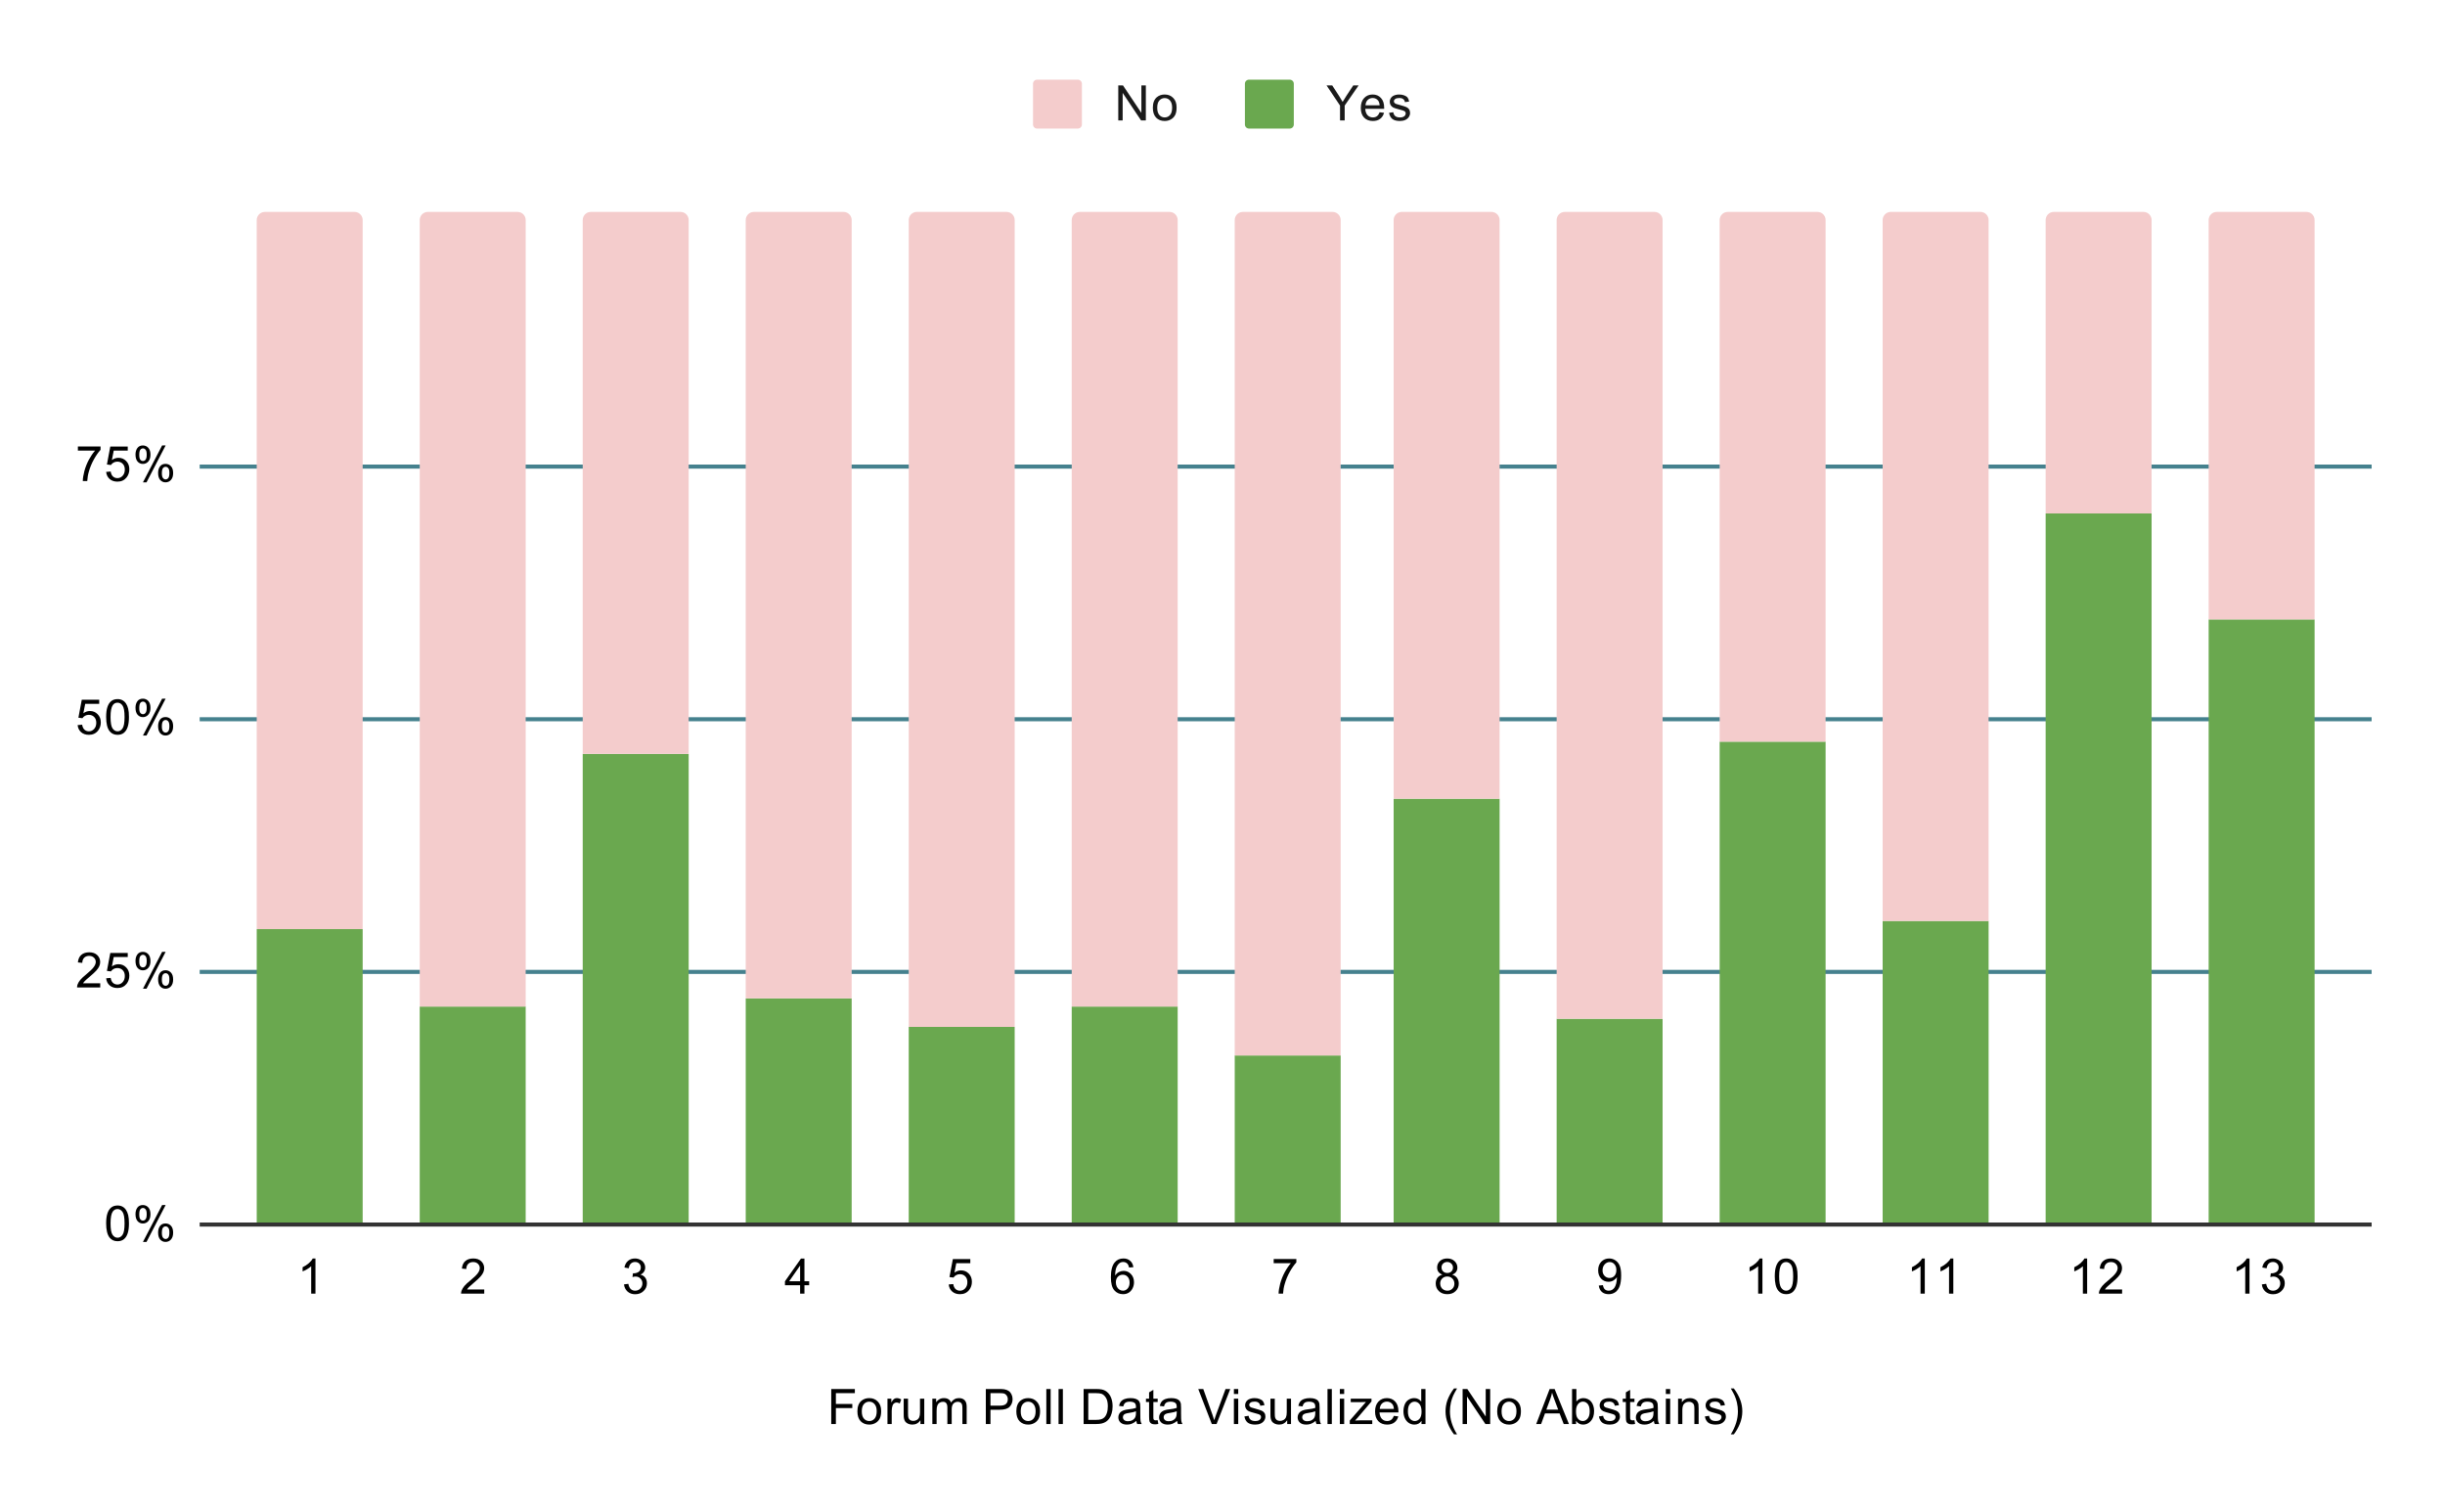 <svg version="1.1" viewBox="0.0 0.0 600.0 371.0" fill="none" stroke="none" stroke-linecap="square" stroke-miterlimit="10" width="600" height="371" xmlns:xlink="http://www.w3.org/1999/xlink" xmlns="http://www.w3.org/2000/svg"><path fill="#ffffff" d="M0 0L600.0 0L600.0 371.0L0 371.0L0 0Z" fill-rule="nonzero"/><path stroke="#333333" stroke-width="1.0" stroke-linecap="butt" d="M49.5 300.5L581.5 300.5" fill-rule="nonzero"/><path stroke="#45818e" stroke-width="1.0" stroke-linecap="butt" d="M49.5 238.5L581.5 238.5" fill-rule="nonzero"/><path stroke="#45818e" stroke-width="1.0" stroke-linecap="butt" d="M49.5 176.5L581.5 176.5" fill-rule="nonzero"/><path stroke="#45818e" stroke-width="1.0" stroke-linecap="butt" d="M49.5 114.5L581.5 114.5" fill-rule="nonzero"/><clipPath id="id_0"><path d="M49.55 51.917L581.45 51.917L581.45 300.45L49.55 300.45L49.55 51.917Z" clip-rule="nonzero"/></clipPath><path stroke="#000000" stroke-width="0.0" stroke-linecap="butt" stroke-opacity="0.0" clip-path="url(#id_0)" d="M89.0 300.0L63.0 300.0L63.0 228.0L89.0 228.0Z" fill-rule="nonzero"/><path fill="#6aa84f" clip-path="url(#id_0)" d="M89.0 300.0L63.0 300.0L63.0 228.0L89.0 228.0Z" fill-rule="nonzero"/><path stroke="#000000" stroke-width="0.0" stroke-linecap="butt" stroke-opacity="0.0" clip-path="url(#id_0)" d="M129.0 300.0L103.0 300.0L103.0 247.0L129.0 247.0Z" fill-rule="nonzero"/><path fill="#6aa84f" clip-path="url(#id_0)" d="M129.0 300.0L103.0 300.0L103.0 247.0L129.0 247.0Z" fill-rule="nonzero"/><path stroke="#000000" stroke-width="0.0" stroke-linecap="butt" stroke-opacity="0.0" clip-path="url(#id_0)" d="M169.0 300.0L143.0 300.0L143.0 185.0L169.0 185.0Z" fill-rule="nonzero"/><path fill="#6aa84f" clip-path="url(#id_0)" d="M169.0 300.0L143.0 300.0L143.0 185.0L169.0 185.0Z" fill-rule="nonzero"/><path stroke="#000000" stroke-width="0.0" stroke-linecap="butt" stroke-opacity="0.0" clip-path="url(#id_0)" d="M209.0 300.0L183.0 300.0L183.0 245.0L209.0 245.0Z" fill-rule="nonzero"/><path fill="#6aa84f" clip-path="url(#id_0)" d="M209.0 300.0L183.0 300.0L183.0 245.0L209.0 245.0Z" fill-rule="nonzero"/><path stroke="#000000" stroke-width="0.0" stroke-linecap="butt" stroke-opacity="0.0" clip-path="url(#id_0)" d="M249.0 300.0L223.0 300.0L223.0 252.0L249.0 252.0Z" fill-rule="nonzero"/><path fill="#6aa84f" clip-path="url(#id_0)" d="M249.0 300.0L223.0 300.0L223.0 252.0L249.0 252.0Z" fill-rule="nonzero"/><path stroke="#000000" stroke-width="0.0" stroke-linecap="butt" stroke-opacity="0.0" clip-path="url(#id_0)" d="M289.0 300.0L263.0 300.0L263.0 247.0L289.0 247.0Z" fill-rule="nonzero"/><path fill="#6aa84f" clip-path="url(#id_0)" d="M289.0 300.0L263.0 300.0L263.0 247.0L289.0 247.0Z" fill-rule="nonzero"/><path stroke="#000000" stroke-width="0.0" stroke-linecap="butt" stroke-opacity="0.0" clip-path="url(#id_0)" d="M329.0 300.0L303.0 300.0L303.0 259.0L329.0 259.0Z" fill-rule="nonzero"/><path fill="#6aa84f" clip-path="url(#id_0)" d="M329.0 300.0L303.0 300.0L303.0 259.0L329.0 259.0Z" fill-rule="nonzero"/><path stroke="#000000" stroke-width="0.0" stroke-linecap="butt" stroke-opacity="0.0" clip-path="url(#id_0)" d="M368.0 300.0L342.0 300.0L342.0 196.0L368.0 196.0Z" fill-rule="nonzero"/><path fill="#6aa84f" clip-path="url(#id_0)" d="M368.0 300.0L342.0 300.0L342.0 196.0L368.0 196.0Z" fill-rule="nonzero"/><path stroke="#000000" stroke-width="0.0" stroke-linecap="butt" stroke-opacity="0.0" clip-path="url(#id_0)" d="M408.0 300.0L382.0 300.0L382.0 250.0L408.0 250.0Z" fill-rule="nonzero"/><path fill="#6aa84f" clip-path="url(#id_0)" d="M408.0 300.0L382.0 300.0L382.0 250.0L408.0 250.0Z" fill-rule="nonzero"/><path stroke="#000000" stroke-width="0.0" stroke-linecap="butt" stroke-opacity="0.0" clip-path="url(#id_0)" d="M448.0 300.0L422.0 300.0L422.0 182.0L448.0 182.0Z" fill-rule="nonzero"/><path fill="#6aa84f" clip-path="url(#id_0)" d="M448.0 300.0L422.0 300.0L422.0 182.0L448.0 182.0Z" fill-rule="nonzero"/><path stroke="#000000" stroke-width="0.0" stroke-linecap="butt" stroke-opacity="0.0" clip-path="url(#id_0)" d="M488.0 300.0L462.0 300.0L462.0 226.0L488.0 226.0Z" fill-rule="nonzero"/><path fill="#6aa84f" clip-path="url(#id_0)" d="M488.0 300.0L462.0 300.0L462.0 226.0L488.0 226.0Z" fill-rule="nonzero"/><path stroke="#000000" stroke-width="0.0" stroke-linecap="butt" stroke-opacity="0.0" clip-path="url(#id_0)" d="M528.0 300.0L502.0 300.0L502.0 126.0L528.0 126.0Z" fill-rule="nonzero"/><path fill="#6aa84f" clip-path="url(#id_0)" d="M528.0 300.0L502.0 300.0L502.0 126.0L528.0 126.0Z" fill-rule="nonzero"/><path stroke="#000000" stroke-width="0.0" stroke-linecap="butt" stroke-opacity="0.0" clip-path="url(#id_0)" d="M568.0 300.0L542.0 300.0L542.0 152.0L568.0 152.0Z" fill-rule="nonzero"/><path fill="#6aa84f" clip-path="url(#id_0)" d="M568.0 300.0L542.0 300.0L542.0 152.0L568.0 152.0Z" fill-rule="nonzero"/><path stroke="#000000" stroke-width="0.0" stroke-linecap="butt" stroke-opacity="0.0" clip-path="url(#id_0)" d="M89.0 228.0L63.0 228.0L63.0 54.0C63.0 52.895 63.895 52.0 65.0 52.0L87.0 52.0C88.105 52.0 89.0 52.895 89.0 54.0Z" fill-rule="nonzero"/><path fill="#f4cccc" clip-path="url(#id_0)" d="M89.0 228.0L63.0 228.0L63.0 54.0C63.0 52.895 63.895 52.0 65.0 52.0L87.0 52.0C88.105 52.0 89.0 52.895 89.0 54.0Z" fill-rule="nonzero"/><path stroke="#000000" stroke-width="0.0" stroke-linecap="butt" stroke-opacity="0.0" clip-path="url(#id_0)" d="M129.0 247.0L103.0 247.0L103.0 54.0C103.0 52.895 103.895 52.0 105.0 52.0L127.0 52.0C128.105 52.0 129.0 52.895 129.0 54.0Z" fill-rule="nonzero"/><path fill="#f4cccc" clip-path="url(#id_0)" d="M129.0 247.0L103.0 247.0L103.0 54.0C103.0 52.895 103.895 52.0 105.0 52.0L127.0 52.0C128.105 52.0 129.0 52.895 129.0 54.0Z" fill-rule="nonzero"/><path stroke="#000000" stroke-width="0.0" stroke-linecap="butt" stroke-opacity="0.0" clip-path="url(#id_0)" d="M169.0 185.0L143.0 185.0L143.0 54.0C143.0 52.895 143.895 52.0 145.0 52.0L167.0 52.0C168.105 52.0 169.0 52.895 169.0 54.0Z" fill-rule="nonzero"/><path fill="#f4cccc" clip-path="url(#id_0)" d="M169.0 185.0L143.0 185.0L143.0 54.0C143.0 52.895 143.895 52.0 145.0 52.0L167.0 52.0C168.105 52.0 169.0 52.895 169.0 54.0Z" fill-rule="nonzero"/><path stroke="#000000" stroke-width="0.0" stroke-linecap="butt" stroke-opacity="0.0" clip-path="url(#id_0)" d="M209.0 245.0L183.0 245.0L183.0 54.0C183.0 52.895 183.895 52.0 185.0 52.0L207.0 52.0C208.105 52.0 209.0 52.895 209.0 54.0Z" fill-rule="nonzero"/><path fill="#f4cccc" clip-path="url(#id_0)" d="M209.0 245.0L183.0 245.0L183.0 54.0C183.0 52.895 183.895 52.0 185.0 52.0L207.0 52.0C208.105 52.0 209.0 52.895 209.0 54.0Z" fill-rule="nonzero"/><path stroke="#000000" stroke-width="0.0" stroke-linecap="butt" stroke-opacity="0.0" clip-path="url(#id_0)" d="M249.0 252.0L223.0 252.0L223.0 54.0C223.0 52.895 223.895 52.0 225.0 52.0L247.0 52.0C248.105 52.0 249.0 52.895 249.0 54.0Z" fill-rule="nonzero"/><path fill="#f4cccc" clip-path="url(#id_0)" d="M249.0 252.0L223.0 252.0L223.0 54.0C223.0 52.895 223.895 52.0 225.0 52.0L247.0 52.0C248.105 52.0 249.0 52.895 249.0 54.0Z" fill-rule="nonzero"/><path stroke="#000000" stroke-width="0.0" stroke-linecap="butt" stroke-opacity="0.0" clip-path="url(#id_0)" d="M289.0 247.0L263.0 247.0L263.0 54.0C263.0 52.895 263.895 52.0 265.0 52.0L287.0 52.0C288.105 52.0 289.0 52.895 289.0 54.0Z" fill-rule="nonzero"/><path fill="#f4cccc" clip-path="url(#id_0)" d="M289.0 247.0L263.0 247.0L263.0 54.0C263.0 52.895 263.895 52.0 265.0 52.0L287.0 52.0C288.105 52.0 289.0 52.895 289.0 54.0Z" fill-rule="nonzero"/><path stroke="#000000" stroke-width="0.0" stroke-linecap="butt" stroke-opacity="0.0" clip-path="url(#id_0)" d="M329.0 259.0L303.0 259.0L303.0 54.0C303.0 52.895 303.895 52.0 305.0 52.0L327.0 52.0C328.105 52.0 329.0 52.895 329.0 54.0Z" fill-rule="nonzero"/><path fill="#f4cccc" clip-path="url(#id_0)" d="M329.0 259.0L303.0 259.0L303.0 54.0C303.0 52.895 303.895 52.0 305.0 52.0L327.0 52.0C328.105 52.0 329.0 52.895 329.0 54.0Z" fill-rule="nonzero"/><path stroke="#000000" stroke-width="0.0" stroke-linecap="butt" stroke-opacity="0.0" clip-path="url(#id_0)" d="M368.0 196.0L342.0 196.0L342.0 54.0C342.0 52.895 342.895 52.0 344.0 52.0L366.0 52.0C367.105 52.0 368.0 52.895 368.0 54.0Z" fill-rule="nonzero"/><path fill="#f4cccc" clip-path="url(#id_0)" d="M368.0 196.0L342.0 196.0L342.0 54.0C342.0 52.895 342.895 52.0 344.0 52.0L366.0 52.0C367.105 52.0 368.0 52.895 368.0 54.0Z" fill-rule="nonzero"/><path stroke="#000000" stroke-width="0.0" stroke-linecap="butt" stroke-opacity="0.0" clip-path="url(#id_0)" d="M408.0 250.0L382.0 250.0L382.0 54.0C382.0 52.895 382.895 52.0 384.0 52.0L406.0 52.0C407.105 52.0 408.0 52.895 408.0 54.0Z" fill-rule="nonzero"/><path fill="#f4cccc" clip-path="url(#id_0)" d="M408.0 250.0L382.0 250.0L382.0 54.0C382.0 52.895 382.895 52.0 384.0 52.0L406.0 52.0C407.105 52.0 408.0 52.895 408.0 54.0Z" fill-rule="nonzero"/><path stroke="#000000" stroke-width="0.0" stroke-linecap="butt" stroke-opacity="0.0" clip-path="url(#id_0)" d="M448.0 182.0L422.0 182.0L422.0 54.0C422.0 52.895 422.895 52.0 424.0 52.0L446.0 52.0C447.105 52.0 448.0 52.895 448.0 54.0Z" fill-rule="nonzero"/><path fill="#f4cccc" clip-path="url(#id_0)" d="M448.0 182.0L422.0 182.0L422.0 54.0C422.0 52.895 422.895 52.0 424.0 52.0L446.0 52.0C447.105 52.0 448.0 52.895 448.0 54.0Z" fill-rule="nonzero"/><path stroke="#000000" stroke-width="0.0" stroke-linecap="butt" stroke-opacity="0.0" clip-path="url(#id_0)" d="M488.0 226.0L462.0 226.0L462.0 54.0C462.0 52.895 462.895 52.0 464.0 52.0L486.0 52.0C487.105 52.0 488.0 52.895 488.0 54.0Z" fill-rule="nonzero"/><path fill="#f4cccc" clip-path="url(#id_0)" d="M488.0 226.0L462.0 226.0L462.0 54.0C462.0 52.895 462.895 52.0 464.0 52.0L486.0 52.0C487.105 52.0 488.0 52.895 488.0 54.0Z" fill-rule="nonzero"/><path stroke="#000000" stroke-width="0.0" stroke-linecap="butt" stroke-opacity="0.0" clip-path="url(#id_0)" d="M528.0 126.0L502.0 126.0L502.0 54.0C502.0 52.895 502.895 52.0 504.0 52.0L526.0 52.0C527.105 52.0 528.0 52.895 528.0 54.0Z" fill-rule="nonzero"/><path fill="#f4cccc" clip-path="url(#id_0)" d="M528.0 126.0L502.0 126.0L502.0 54.0C502.0 52.895 502.895 52.0 504.0 52.0L526.0 52.0C527.105 52.0 528.0 52.895 528.0 54.0Z" fill-rule="nonzero"/><path stroke="#000000" stroke-width="0.0" stroke-linecap="butt" stroke-opacity="0.0" clip-path="url(#id_0)" d="M568.0 152.0L542.0 152.0L542.0 54.0C542.0 52.895 542.895 52.0 544.0 52.0L566.0 52.0C567.105 52.0 568.0 52.895 568.0 54.0Z" fill-rule="nonzero"/><path fill="#f4cccc" clip-path="url(#id_0)" d="M568.0 152.0L542.0 152.0L542.0 54.0C542.0 52.895 542.895 52.0 544.0 52.0L566.0 52.0C567.105 52.0 568.0 52.895 568.0 54.0Z" fill-rule="nonzero"/><path fill="#000000" d="M203.984 349.45L203.984 340.856L209.781 340.856L209.781 341.872L205.125 341.872L205.125 344.528L209.156 344.528L209.156 345.544L205.125 345.544L205.125 349.45L203.984 349.45ZM210.406 346.341Q210.406 344.606 211.359 343.778Q212.156 343.091 213.312 343.091Q214.594 343.091 215.406 343.934Q216.234 344.762 216.234 346.247Q216.234 347.45 215.875 348.137Q215.516 348.825 214.812 349.216Q214.125 349.591 213.312 349.591Q212.016 349.591 211.203 348.762Q210.406 347.919 210.406 346.341ZM211.484 346.341Q211.484 347.528 212.0 348.122Q212.531 348.716 213.312 348.716Q214.109 348.716 214.625 348.122Q215.141 347.528 215.141 346.309Q215.141 345.153 214.609 344.559Q214.094 343.966 213.312 343.966Q212.531 343.966 212.0 344.559Q211.484 345.137 211.484 346.341ZM217.781 349.45L217.781 343.231L218.734 343.231L218.734 344.169Q219.094 343.512 219.391 343.309Q219.703 343.091 220.078 343.091Q220.609 343.091 221.156 343.419L220.797 344.403Q220.406 344.169 220.031 344.169Q219.672 344.169 219.391 344.387Q219.125 344.591 219.016 344.966Q218.828 345.528 218.828 346.184L218.828 349.45L217.781 349.45ZM225.875 349.45L225.875 348.528Q225.141 349.591 223.891 349.591Q223.344 349.591 222.859 349.387Q222.391 349.169 222.156 348.856Q221.922 348.528 221.828 348.059Q221.766 347.762 221.766 347.075L221.766 343.231L222.828 343.231L222.828 346.684Q222.828 347.497 222.891 347.794Q222.984 348.2 223.297 348.45Q223.625 348.684 224.109 348.684Q224.578 348.684 224.984 348.45Q225.406 348.2 225.578 347.778Q225.766 347.356 225.766 346.559L225.766 343.231L226.812 343.231L226.812 349.45L225.875 349.45ZM228.797 349.45L228.797 343.231L229.734 343.231L229.734 344.106Q230.031 343.637 230.516 343.372Q231.0 343.091 231.625 343.091Q232.312 343.091 232.75 343.372Q233.203 343.653 233.375 344.169Q234.125 343.091 235.297 343.091Q236.234 343.091 236.719 343.606Q237.219 344.106 237.219 345.184L237.219 349.45L236.172 349.45L236.172 345.528Q236.172 344.903 236.062 344.622Q235.969 344.341 235.703 344.169Q235.438 343.997 235.062 343.997Q234.406 343.997 233.969 344.434Q233.547 344.872 233.547 345.841L233.547 349.45L232.484 349.45L232.484 345.403Q232.484 344.7 232.219 344.356Q231.969 343.997 231.391 343.997Q230.938 343.997 230.562 344.231Q230.188 344.466 230.016 344.919Q229.844 345.372 229.844 346.216L229.844 349.45L228.797 349.45ZM241.922 349.45L241.922 340.856L245.172 340.856Q246.016 340.856 246.469 340.934Q247.109 341.044 247.531 341.341Q247.969 341.637 248.219 342.169Q248.484 342.7 248.484 343.341Q248.484 344.434 247.781 345.2Q247.094 345.95 245.266 345.95L243.062 345.95L243.062 349.45L241.922 349.45ZM243.062 344.95L245.281 344.95Q246.391 344.95 246.844 344.544Q247.312 344.122 247.312 343.372Q247.312 342.841 247.031 342.466Q246.766 342.075 246.328 341.95Q246.031 341.872 245.266 341.872L243.062 341.872L243.062 344.95ZM249.406 346.341Q249.406 344.606 250.359 343.778Q251.156 343.091 252.312 343.091Q253.594 343.091 254.406 343.934Q255.234 344.762 255.234 346.247Q255.234 347.45 254.875 348.137Q254.516 348.825 253.812 349.216Q253.125 349.591 252.312 349.591Q251.016 349.591 250.203 348.762Q249.406 347.919 249.406 346.341ZM250.484 346.341Q250.484 347.528 251.0 348.122Q251.531 348.716 252.312 348.716Q253.109 348.716 253.625 348.122Q254.141 347.528 254.141 346.309Q254.141 345.153 253.609 344.559Q253.094 343.966 252.312 343.966Q251.531 343.966 251.0 344.559Q250.484 345.137 250.484 346.341ZM256.766 349.45L256.766 340.856L257.828 340.856L257.828 349.45L256.766 349.45ZM259.766 349.45L259.766 340.856L260.828 340.856L260.828 349.45L259.766 349.45ZM265.922 349.45L265.922 340.856L268.891 340.856Q269.891 340.856 270.422 340.981Q271.156 341.153 271.672 341.591Q272.359 342.169 272.688 343.075Q273.031 343.966 273.031 345.106Q273.031 346.091 272.797 346.841Q272.578 347.591 272.219 348.091Q271.859 348.591 271.422 348.872Q271.0 349.153 270.406 349.309Q269.812 349.45 269.031 349.45L265.922 349.45ZM267.062 348.434L268.891 348.434Q269.75 348.434 270.234 348.278Q270.719 348.122 271.0 347.825Q271.406 347.434 271.625 346.747Q271.859 346.059 271.859 345.091Q271.859 343.747 271.406 343.028Q270.969 342.294 270.344 342.044Q269.875 341.872 268.875 341.872L267.062 341.872L267.062 348.434ZM278.859 348.684Q278.266 349.184 277.719 349.387Q277.188 349.591 276.562 349.591Q275.531 349.591 274.984 349.091Q274.438 348.591 274.438 347.809Q274.438 347.356 274.641 346.981Q274.844 346.591 275.188 346.372Q275.531 346.137 275.953 346.028Q276.25 345.934 276.891 345.856Q278.156 345.716 278.766 345.497Q278.766 345.278 278.766 345.231Q278.766 344.575 278.469 344.309Q278.062 343.966 277.266 343.966Q276.531 343.966 276.172 344.231Q275.812 344.481 275.641 345.137L274.609 344.997Q274.75 344.341 275.078 343.934Q275.406 343.528 276.016 343.309Q276.625 343.091 277.422 343.091Q278.219 343.091 278.719 343.278Q279.219 343.466 279.453 343.747Q279.688 344.028 279.781 344.466Q279.828 344.731 279.828 345.434L279.828 346.841Q279.828 348.309 279.891 348.7Q279.969 349.091 280.172 349.45L279.062 349.45Q278.906 349.122 278.859 348.684ZM278.766 346.325Q278.188 346.559 277.047 346.731Q276.391 346.825 276.125 346.95Q275.859 347.059 275.703 347.278Q275.562 347.497 275.562 347.778Q275.562 348.2 275.875 348.481Q276.203 348.762 276.812 348.762Q277.422 348.762 277.891 348.497Q278.375 348.231 278.594 347.762Q278.766 347.403 278.766 346.716L278.766 346.325ZM284.094 348.512L284.25 349.434Q283.797 349.528 283.453 349.528Q282.875 349.528 282.562 349.356Q282.25 349.169 282.109 348.872Q281.984 348.575 281.984 347.622L281.984 344.044L281.219 344.044L281.219 343.231L281.984 343.231L281.984 341.684L283.031 341.059L283.031 343.231L284.094 343.231L284.094 344.044L283.031 344.044L283.031 347.684Q283.031 348.137 283.078 348.262Q283.141 348.387 283.266 348.466Q283.391 348.544 283.625 348.544Q283.812 348.544 284.094 348.512ZM288.859 348.684Q288.266 349.184 287.719 349.387Q287.188 349.591 286.562 349.591Q285.531 349.591 284.984 349.091Q284.438 348.591 284.438 347.809Q284.438 347.356 284.641 346.981Q284.844 346.591 285.188 346.372Q285.531 346.137 285.953 346.028Q286.25 345.934 286.891 345.856Q288.156 345.716 288.766 345.497Q288.766 345.278 288.766 345.231Q288.766 344.575 288.469 344.309Q288.062 343.966 287.266 343.966Q286.531 343.966 286.172 344.231Q285.812 344.481 285.641 345.137L284.609 344.997Q284.75 344.341 285.078 343.934Q285.406 343.528 286.016 343.309Q286.625 343.091 287.422 343.091Q288.219 343.091 288.719 343.278Q289.219 343.466 289.453 343.747Q289.688 344.028 289.781 344.466Q289.828 344.731 289.828 345.434L289.828 346.841Q289.828 348.309 289.891 348.7Q289.969 349.091 290.172 349.45L289.062 349.45Q288.906 349.122 288.859 348.684ZM288.766 346.325Q288.188 346.559 287.047 346.731Q286.391 346.825 286.125 346.95Q285.859 347.059 285.703 347.278Q285.562 347.497 285.562 347.778Q285.562 348.2 285.875 348.481Q286.203 348.762 286.812 348.762Q287.422 348.762 287.891 348.497Q288.375 348.231 288.594 347.762Q288.766 347.403 288.766 346.716L288.766 346.325ZM297.375 349.45L294.047 340.856L295.281 340.856L297.516 347.106Q297.781 347.856 297.969 348.512Q298.172 347.809 298.438 347.106L300.75 340.856L301.906 340.856L298.547 349.45L297.375 349.45ZM302.797 342.075L302.797 340.856L303.859 340.856L303.859 342.075L302.797 342.075ZM302.797 349.45L302.797 343.231L303.859 343.231L303.859 349.45L302.797 349.45ZM305.375 347.591L306.406 347.434Q306.5 348.059 306.891 348.387Q307.297 348.716 308.031 348.716Q308.75 348.716 309.094 348.434Q309.453 348.137 309.453 347.731Q309.453 347.372 309.141 347.169Q308.922 347.028 308.062 346.809Q306.906 346.512 306.453 346.309Q306.016 346.091 305.781 345.716Q305.547 345.341 305.547 344.872Q305.547 344.466 305.734 344.106Q305.922 343.747 306.25 343.512Q306.5 343.341 306.922 343.216Q307.344 343.091 307.844 343.091Q308.562 343.091 309.109 343.309Q309.672 343.512 309.938 343.872Q310.203 344.231 310.297 344.825L309.266 344.966Q309.203 344.497 308.859 344.231Q308.531 343.95 307.906 343.95Q307.188 343.95 306.875 344.2Q306.562 344.434 306.562 344.762Q306.562 344.966 306.688 345.122Q306.828 345.294 307.094 345.403Q307.25 345.466 308.031 345.669Q309.156 345.981 309.594 346.169Q310.031 346.356 310.281 346.716Q310.531 347.075 310.531 347.622Q310.531 348.153 310.219 348.622Q309.922 349.075 309.344 349.341Q308.766 349.591 308.031 349.591Q306.812 349.591 306.172 349.091Q305.547 348.575 305.375 347.591ZM315.875 349.45L315.875 348.528Q315.141 349.591 313.891 349.591Q313.344 349.591 312.859 349.387Q312.391 349.169 312.156 348.856Q311.922 348.528 311.828 348.059Q311.766 347.762 311.766 347.075L311.766 343.231L312.828 343.231L312.828 346.684Q312.828 347.497 312.891 347.794Q312.984 348.2 313.297 348.45Q313.625 348.684 314.109 348.684Q314.578 348.684 314.984 348.45Q315.406 348.2 315.578 347.778Q315.766 347.356 315.766 346.559L315.766 343.231L316.812 343.231L316.812 349.45L315.875 349.45ZM322.859 348.684Q322.266 349.184 321.719 349.387Q321.188 349.591 320.562 349.591Q319.531 349.591 318.984 349.091Q318.438 348.591 318.438 347.809Q318.438 347.356 318.641 346.981Q318.844 346.591 319.188 346.372Q319.531 346.137 319.953 346.028Q320.25 345.934 320.891 345.856Q322.156 345.716 322.766 345.497Q322.766 345.278 322.766 345.231Q322.766 344.575 322.469 344.309Q322.062 343.966 321.266 343.966Q320.531 343.966 320.172 344.231Q319.812 344.481 319.641 345.137L318.609 344.997Q318.75 344.341 319.078 343.934Q319.406 343.528 320.016 343.309Q320.625 343.091 321.422 343.091Q322.219 343.091 322.719 343.278Q323.219 343.466 323.453 343.747Q323.688 344.028 323.781 344.466Q323.828 344.731 323.828 345.434L323.828 346.841Q323.828 348.309 323.891 348.7Q323.969 349.091 324.172 349.45L323.062 349.45Q322.906 349.122 322.859 348.684ZM322.766 346.325Q322.188 346.559 321.047 346.731Q320.391 346.825 320.125 346.95Q319.859 347.059 319.703 347.278Q319.562 347.497 319.562 347.778Q319.562 348.2 319.875 348.481Q320.203 348.762 320.812 348.762Q321.422 348.762 321.891 348.497Q322.375 348.231 322.594 347.762Q322.766 347.403 322.766 346.716L322.766 346.325ZM325.766 349.45L325.766 340.856L326.828 340.856L326.828 349.45L325.766 349.45ZM328.797 342.075L328.797 340.856L329.859 340.856L329.859 342.075L328.797 342.075ZM328.797 349.45L328.797 343.231L329.859 343.231L329.859 349.45L328.797 349.45ZM331.234 349.45L331.234 348.591L335.203 344.044Q334.516 344.075 334.0 344.075L331.469 344.075L331.469 343.231L336.562 343.231L336.562 343.919L333.188 347.872L332.531 348.591Q333.25 348.544 333.859 348.544L336.75 348.544L336.75 349.45L331.234 349.45ZM342.047 347.45L343.141 347.575Q342.891 348.528 342.188 349.059Q341.484 349.591 340.406 349.591Q339.047 349.591 338.234 348.747Q337.438 347.903 337.438 346.387Q337.438 344.825 338.25 343.966Q339.062 343.091 340.344 343.091Q341.594 343.091 342.375 343.934Q343.172 344.778 343.172 346.325Q343.172 346.419 343.172 346.606L338.531 346.606Q338.594 347.637 339.109 348.184Q339.625 348.716 340.406 348.716Q340.984 348.716 341.391 348.419Q341.812 348.106 342.047 347.45ZM338.594 345.747L342.062 345.747Q342.0 344.95 341.672 344.559Q341.156 343.95 340.359 343.95Q339.625 343.95 339.125 344.434Q338.641 344.919 338.594 345.747ZM348.828 349.45L348.828 348.669Q348.234 349.591 347.094 349.591Q346.344 349.591 345.719 349.184Q345.094 348.762 344.75 348.028Q344.406 347.294 344.406 346.341Q344.406 345.419 344.719 344.653Q345.031 343.887 345.656 343.497Q346.281 343.091 347.047 343.091Q347.609 343.091 348.047 343.325Q348.484 343.559 348.766 343.934L348.766 340.856L349.812 340.856L349.812 349.45L348.828 349.45ZM345.5 346.341Q345.5 347.544 346.0 348.137Q346.5 348.716 347.188 348.716Q347.875 348.716 348.359 348.153Q348.844 347.591 348.844 346.434Q348.844 345.153 348.344 344.559Q347.859 343.966 347.141 343.966Q346.438 343.966 345.969 344.544Q345.5 345.106 345.5 346.341ZM356.812 351.981Q355.938 350.872 355.328 349.403Q354.734 347.919 354.734 346.341Q354.734 344.95 355.172 343.669Q355.703 342.184 356.812 340.716L357.562 340.716Q356.859 341.934 356.625 342.45Q356.266 343.262 356.062 344.137Q355.812 345.231 355.812 346.341Q355.812 349.169 357.562 351.981L356.812 351.981ZM358.922 349.45L358.922 340.856L360.078 340.856L364.594 347.606L364.594 340.856L365.688 340.856L365.688 349.45L364.516 349.45L360.0 342.7L360.0 349.45L358.922 349.45ZM367.406 346.341Q367.406 344.606 368.359 343.778Q369.156 343.091 370.312 343.091Q371.594 343.091 372.406 343.934Q373.234 344.762 373.234 346.247Q373.234 347.45 372.875 348.137Q372.516 348.825 371.812 349.216Q371.125 349.591 370.312 349.591Q369.016 349.591 368.203 348.762Q367.406 347.919 367.406 346.341ZM368.484 346.341Q368.484 347.528 369.0 348.122Q369.531 348.716 370.312 348.716Q371.109 348.716 371.625 348.122Q372.141 347.528 372.141 346.309Q372.141 345.153 371.609 344.559Q371.094 343.966 370.312 343.966Q369.531 343.966 369.0 344.559Q368.484 345.137 368.484 346.341ZM376.984 349.45L380.281 340.856L381.5 340.856L385.016 349.45L383.734 349.45L382.719 346.841L379.141 346.841L378.188 349.45L376.984 349.45ZM379.469 345.919L382.375 345.919L381.484 343.544Q381.062 342.466 380.875 341.762Q380.703 342.591 380.406 343.403L379.469 345.919ZM386.766 349.45L385.781 349.45L385.781 340.856L386.844 340.856L386.844 343.919Q387.516 343.091 388.547 343.091Q389.125 343.091 389.625 343.325Q390.141 343.544 390.469 343.966Q390.812 344.387 391.0 344.981Q391.188 345.575 391.188 346.247Q391.188 347.841 390.391 348.716Q389.594 349.591 388.5 349.591Q387.391 349.591 386.766 348.669L386.766 349.45ZM386.75 346.294Q386.75 347.403 387.062 347.903Q387.562 348.716 388.406 348.716Q389.094 348.716 389.594 348.122Q390.109 347.528 390.109 346.325Q390.109 345.106 389.625 344.528Q389.141 343.95 388.453 343.95Q387.766 343.95 387.25 344.559Q386.75 345.153 386.75 346.294ZM392.375 347.591L393.406 347.434Q393.5 348.059 393.891 348.387Q394.297 348.716 395.031 348.716Q395.75 348.716 396.094 348.434Q396.453 348.137 396.453 347.731Q396.453 347.372 396.141 347.169Q395.922 347.028 395.062 346.809Q393.906 346.512 393.453 346.309Q393.016 346.091 392.781 345.716Q392.547 345.341 392.547 344.872Q392.547 344.466 392.734 344.106Q392.922 343.747 393.25 343.512Q393.5 343.341 393.922 343.216Q394.344 343.091 394.844 343.091Q395.562 343.091 396.109 343.309Q396.672 343.512 396.938 343.872Q397.203 344.231 397.297 344.825L396.266 344.966Q396.203 344.497 395.859 344.231Q395.531 343.95 394.906 343.95Q394.188 343.95 393.875 344.2Q393.562 344.434 393.562 344.762Q393.562 344.966 393.688 345.122Q393.828 345.294 394.094 345.403Q394.25 345.466 395.031 345.669Q396.156 345.981 396.594 346.169Q397.031 346.356 397.281 346.716Q397.531 347.075 397.531 347.622Q397.531 348.153 397.219 348.622Q396.922 349.075 396.344 349.341Q395.766 349.591 395.031 349.591Q393.812 349.591 393.172 349.091Q392.547 348.575 392.375 347.591ZM401.094 348.512L401.25 349.434Q400.797 349.528 400.453 349.528Q399.875 349.528 399.562 349.356Q399.25 349.169 399.109 348.872Q398.984 348.575 398.984 347.622L398.984 344.044L398.219 344.044L398.219 343.231L398.984 343.231L398.984 341.684L400.031 341.059L400.031 343.231L401.094 343.231L401.094 344.044L400.031 344.044L400.031 347.684Q400.031 348.137 400.078 348.262Q400.141 348.387 400.266 348.466Q400.391 348.544 400.625 348.544Q400.812 348.544 401.094 348.512ZM405.859 348.684Q405.266 349.184 404.719 349.387Q404.188 349.591 403.562 349.591Q402.531 349.591 401.984 349.091Q401.438 348.591 401.438 347.809Q401.438 347.356 401.641 346.981Q401.844 346.591 402.188 346.372Q402.531 346.137 402.953 346.028Q403.25 345.934 403.891 345.856Q405.156 345.716 405.766 345.497Q405.766 345.278 405.766 345.231Q405.766 344.575 405.469 344.309Q405.062 343.966 404.266 343.966Q403.531 343.966 403.172 344.231Q402.812 344.481 402.641 345.137L401.609 344.997Q401.75 344.341 402.078 343.934Q402.406 343.528 403.016 343.309Q403.625 343.091 404.422 343.091Q405.219 343.091 405.719 343.278Q406.219 343.466 406.453 343.747Q406.688 344.028 406.781 344.466Q406.828 344.731 406.828 345.434L406.828 346.841Q406.828 348.309 406.891 348.7Q406.969 349.091 407.172 349.45L406.062 349.45Q405.906 349.122 405.859 348.684ZM405.766 346.325Q405.188 346.559 404.047 346.731Q403.391 346.825 403.125 346.95Q402.859 347.059 402.703 347.278Q402.562 347.497 402.562 347.778Q402.562 348.2 402.875 348.481Q403.203 348.762 403.812 348.762Q404.422 348.762 404.891 348.497Q405.375 348.231 405.594 347.762Q405.766 347.403 405.766 346.716L405.766 346.325ZM408.797 342.075L408.797 340.856L409.859 340.856L409.859 342.075L408.797 342.075ZM408.797 349.45L408.797 343.231L409.859 343.231L409.859 349.45L408.797 349.45ZM411.797 349.45L411.797 343.231L412.734 343.231L412.734 344.106Q413.422 343.091 414.719 343.091Q415.281 343.091 415.75 343.294Q416.234 343.497 416.469 343.825Q416.703 344.153 416.797 344.591Q416.844 344.887 416.844 345.622L416.844 349.45L415.797 349.45L415.797 345.669Q415.797 345.012 415.672 344.7Q415.547 344.387 415.234 344.2Q414.922 343.997 414.5 343.997Q413.828 343.997 413.328 344.434Q412.844 344.856 412.844 346.044L412.844 349.45L411.797 349.45ZM418.375 347.591L419.406 347.434Q419.5 348.059 419.891 348.387Q420.297 348.716 421.031 348.716Q421.75 348.716 422.094 348.434Q422.453 348.137 422.453 347.731Q422.453 347.372 422.141 347.169Q421.922 347.028 421.062 346.809Q419.906 346.512 419.453 346.309Q419.016 346.091 418.781 345.716Q418.547 345.341 418.547 344.872Q418.547 344.466 418.734 344.106Q418.922 343.747 419.25 343.512Q419.5 343.341 419.922 343.216Q420.344 343.091 420.844 343.091Q421.562 343.091 422.109 343.309Q422.672 343.512 422.938 343.872Q423.203 344.231 423.297 344.825L422.266 344.966Q422.203 344.497 421.859 344.231Q421.531 343.95 420.906 343.95Q420.188 343.95 419.875 344.2Q419.562 344.434 419.562 344.762Q419.562 344.966 419.688 345.122Q419.828 345.294 420.094 345.403Q420.25 345.466 421.031 345.669Q422.156 345.981 422.594 346.169Q423.031 346.356 423.281 346.716Q423.531 347.075 423.531 347.622Q423.531 348.153 423.219 348.622Q422.922 349.075 422.344 349.341Q421.766 349.591 421.031 349.591Q419.812 349.591 419.172 349.091Q418.547 348.575 418.375 347.591ZM425.484 351.981L424.734 351.981Q426.484 349.169 426.484 346.341Q426.484 345.247 426.234 344.153Q426.031 343.278 425.672 342.466Q425.438 341.95 424.734 340.716L425.484 340.716Q426.578 342.184 427.109 343.669Q427.562 344.95 427.562 346.341Q427.562 347.919 426.953 349.403Q426.344 350.872 425.484 351.981Z" fill-rule="nonzero"/><path fill="#000000" d="M26.05 300.216Q26.05 298.684 26.363 297.762Q26.675 296.825 27.284 296.325Q27.909 295.825 28.847 295.825Q29.534 295.825 30.05 296.106Q30.581 296.387 30.925 296.919Q31.269 297.434 31.456 298.184Q31.644 298.934 31.644 300.216Q31.644 301.731 31.331 302.653Q31.034 303.575 30.409 304.091Q29.8 304.591 28.847 304.591Q27.613 304.591 26.894 303.7Q26.05 302.637 26.05 300.216ZM27.128 300.216Q27.128 302.325 27.628 303.028Q28.128 303.731 28.847 303.731Q29.581 303.731 30.066 303.028Q30.566 302.325 30.566 300.216Q30.566 298.091 30.066 297.403Q29.581 296.7 28.831 296.7Q28.113 296.7 27.675 297.309Q27.128 298.091 27.128 300.216ZM33.253 297.919Q33.253 296.997 33.706 296.356Q34.175 295.716 35.05 295.716Q35.862 295.716 36.394 296.294Q36.925 296.872 36.925 297.981Q36.925 299.075 36.378 299.669Q35.847 300.247 35.066 300.247Q34.284 300.247 33.769 299.669Q33.253 299.091 33.253 297.919ZM35.081 296.434Q34.691 296.434 34.425 296.778Q34.175 297.122 34.175 298.028Q34.175 298.856 34.425 299.2Q34.691 299.528 35.081 299.528Q35.487 299.528 35.737 299.184Q36.003 298.841 36.003 297.95Q36.003 297.106 35.737 296.778Q35.472 296.434 35.081 296.434ZM35.081 304.762L39.784 295.716L40.644 295.716L35.956 304.762L35.081 304.762ZM38.8 302.434Q38.8 301.512 39.253 300.872Q39.722 300.231 40.612 300.231Q41.425 300.231 41.956 300.809Q42.487 301.372 42.487 302.497Q42.487 303.591 41.941 304.184Q41.409 304.762 40.612 304.762Q39.847 304.762 39.316 304.184Q38.8 303.606 38.8 302.434ZM40.644 300.95Q40.237 300.95 39.972 301.294Q39.722 301.637 39.722 302.544Q39.722 303.356 39.987 303.7Q40.253 304.044 40.644 304.044Q41.034 304.044 41.3 303.7Q41.566 303.356 41.566 302.45Q41.566 301.622 41.3 301.294Q41.034 300.95 40.644 300.95Z" fill-rule="nonzero"/><path fill="#000000" d="M24.597 241.301L24.597 242.317L18.909 242.317Q18.909 241.942 19.034 241.582Q19.253 241.004 19.722 240.442Q20.206 239.879 21.113 239.145Q22.519 237.989 23.003 237.317Q23.503 236.645 23.503 236.051Q23.503 235.426 23.05 235.004Q22.597 234.567 21.878 234.567Q21.113 234.567 20.659 235.02Q20.206 235.473 20.191 236.285L19.113 236.176Q19.222 234.957 19.941 234.332Q20.675 233.692 21.909 233.692Q23.144 233.692 23.863 234.379Q24.581 235.067 24.581 236.082Q24.581 236.598 24.363 237.098Q24.159 237.582 23.659 238.145Q23.175 238.692 22.05 239.645Q21.097 240.442 20.816 240.739Q20.55 241.02 20.378 241.301L24.597 241.301ZM26.05 240.067L27.159 239.973Q27.284 240.785 27.722 241.192Q28.175 241.598 28.816 241.598Q29.566 241.598 30.097 241.02Q30.628 240.442 30.628 239.504Q30.628 238.598 30.113 238.082Q29.613 237.551 28.784 237.551Q28.284 237.551 27.863 237.785Q27.456 238.02 27.222 238.379L26.238 238.254L27.066 233.848L31.347 233.848L31.347 234.848L27.909 234.848L27.456 237.16Q28.222 236.614 29.066 236.614Q30.191 236.614 30.956 237.395Q31.738 238.176 31.738 239.41Q31.738 240.567 31.066 241.426Q30.238 242.457 28.816 242.457Q27.644 242.457 26.894 241.801Q26.159 241.145 26.05 240.067ZM33.253 235.785Q33.253 234.864 33.706 234.223Q34.175 233.582 35.05 233.582Q35.862 233.582 36.394 234.16Q36.925 234.739 36.925 235.848Q36.925 236.942 36.378 237.535Q35.847 238.114 35.066 238.114Q34.284 238.114 33.769 237.535Q33.253 236.957 33.253 235.785ZM35.081 234.301Q34.691 234.301 34.425 234.645Q34.175 234.989 34.175 235.895Q34.175 236.723 34.425 237.067Q34.691 237.395 35.081 237.395Q35.487 237.395 35.737 237.051Q36.003 236.707 36.003 235.817Q36.003 234.973 35.737 234.645Q35.472 234.301 35.081 234.301ZM35.081 242.629L39.784 233.582L40.644 233.582L35.956 242.629L35.081 242.629ZM38.8 240.301Q38.8 239.379 39.253 238.739Q39.722 238.098 40.612 238.098Q41.425 238.098 41.956 238.676Q42.487 239.239 42.487 240.364Q42.487 241.457 41.941 242.051Q41.409 242.629 40.612 242.629Q39.847 242.629 39.316 242.051Q38.8 241.473 38.8 240.301ZM40.644 238.817Q40.237 238.817 39.972 239.16Q39.722 239.504 39.722 240.41Q39.722 241.223 39.987 241.567Q40.253 241.91 40.644 241.91Q41.034 241.91 41.3 241.567Q41.566 241.223 41.566 240.317Q41.566 239.489 41.3 239.16Q41.034 238.817 40.644 238.817Z" fill-rule="nonzero"/><path fill="#000000" d="M19.05 177.933L20.159 177.84Q20.284 178.652 20.722 179.058Q21.175 179.465 21.816 179.465Q22.566 179.465 23.097 178.886Q23.628 178.308 23.628 177.371Q23.628 176.465 23.113 175.949Q22.613 175.418 21.784 175.418Q21.284 175.418 20.863 175.652Q20.456 175.886 20.222 176.246L19.238 176.121L20.066 171.715L24.347 171.715L24.347 172.715L20.909 172.715L20.456 175.027Q21.222 174.48 22.066 174.48Q23.191 174.48 23.956 175.261Q24.738 176.043 24.738 177.277Q24.738 178.433 24.066 179.293Q23.238 180.324 21.816 180.324Q20.644 180.324 19.894 179.668Q19.159 179.011 19.05 177.933ZM26.05 175.949Q26.05 174.418 26.363 173.496Q26.675 172.558 27.284 172.058Q27.909 171.558 28.847 171.558Q29.534 171.558 30.05 171.84Q30.581 172.121 30.925 172.652Q31.269 173.168 31.456 173.918Q31.644 174.668 31.644 175.949Q31.644 177.465 31.331 178.386Q31.034 179.308 30.409 179.824Q29.8 180.324 28.847 180.324Q27.613 180.324 26.894 179.433Q26.05 178.371 26.05 175.949ZM27.128 175.949Q27.128 178.058 27.628 178.761Q28.128 179.465 28.847 179.465Q29.581 179.465 30.066 178.761Q30.566 178.058 30.566 175.949Q30.566 173.824 30.066 173.136Q29.581 172.433 28.831 172.433Q28.113 172.433 27.675 173.043Q27.128 173.824 27.128 175.949ZM33.253 173.652Q33.253 172.73 33.706 172.09Q34.175 171.449 35.05 171.449Q35.862 171.449 36.394 172.027Q36.925 172.605 36.925 173.715Q36.925 174.808 36.378 175.402Q35.847 175.98 35.066 175.98Q34.284 175.98 33.769 175.402Q33.253 174.824 33.253 173.652ZM35.081 172.168Q34.691 172.168 34.425 172.511Q34.175 172.855 34.175 173.761Q34.175 174.59 34.425 174.933Q34.691 175.261 35.081 175.261Q35.487 175.261 35.737 174.918Q36.003 174.574 36.003 173.683Q36.003 172.84 35.737 172.511Q35.472 172.168 35.081 172.168ZM35.081 180.496L39.784 171.449L40.644 171.449L35.956 180.496L35.081 180.496ZM38.8 178.168Q38.8 177.246 39.253 176.605Q39.722 175.965 40.612 175.965Q41.425 175.965 41.956 176.543Q42.487 177.105 42.487 178.23Q42.487 179.324 41.941 179.918Q41.409 180.496 40.612 180.496Q39.847 180.496 39.316 179.918Q38.8 179.34 38.8 178.168ZM40.644 176.683Q40.237 176.683 39.972 177.027Q39.722 177.371 39.722 178.277Q39.722 179.09 39.987 179.433Q40.253 179.777 40.644 179.777Q41.034 179.777 41.3 179.433Q41.566 179.09 41.566 178.183Q41.566 177.355 41.3 177.027Q41.034 176.683 40.644 176.683Z" fill-rule="nonzero"/><path fill="#000000" d="M19.113 110.581L19.113 109.566L24.675 109.566L24.675 110.394Q23.863 111.269 23.05 112.722Q22.253 114.159 21.816 115.691Q21.488 116.769 21.409 118.05L20.316 118.05Q20.331 117.034 20.706 115.597Q21.097 114.159 21.8 112.831Q22.519 111.503 23.331 110.581L19.113 110.581ZM26.05 115.8L27.159 115.706Q27.284 116.519 27.722 116.925Q28.175 117.331 28.816 117.331Q29.566 117.331 30.097 116.753Q30.628 116.175 30.628 115.237Q30.628 114.331 30.113 113.816Q29.613 113.284 28.784 113.284Q28.284 113.284 27.863 113.519Q27.456 113.753 27.222 114.112L26.238 113.987L27.066 109.581L31.347 109.581L31.347 110.581L27.909 110.581L27.456 112.894Q28.222 112.347 29.066 112.347Q30.191 112.347 30.956 113.128Q31.738 113.909 31.738 115.144Q31.738 116.3 31.066 117.159Q30.238 118.191 28.816 118.191Q27.644 118.191 26.894 117.534Q26.159 116.878 26.05 115.8ZM33.253 111.519Q33.253 110.597 33.706 109.956Q34.175 109.316 35.05 109.316Q35.862 109.316 36.394 109.894Q36.925 110.472 36.925 111.581Q36.925 112.675 36.378 113.269Q35.847 113.847 35.066 113.847Q34.284 113.847 33.769 113.269Q33.253 112.691 33.253 111.519ZM35.081 110.034Q34.691 110.034 34.425 110.378Q34.175 110.722 34.175 111.628Q34.175 112.456 34.425 112.8Q34.691 113.128 35.081 113.128Q35.487 113.128 35.737 112.784Q36.003 112.441 36.003 111.55Q36.003 110.706 35.737 110.378Q35.472 110.034 35.081 110.034ZM35.081 118.362L39.784 109.316L40.644 109.316L35.956 118.362L35.081 118.362ZM38.8 116.034Q38.8 115.112 39.253 114.472Q39.722 113.831 40.612 113.831Q41.425 113.831 41.956 114.409Q42.487 114.972 42.487 116.097Q42.487 117.191 41.941 117.784Q41.409 118.362 40.612 118.362Q39.847 118.362 39.316 117.784Q38.8 117.206 38.8 116.034ZM40.644 114.55Q40.237 114.55 39.972 114.894Q39.722 115.237 39.722 116.144Q39.722 116.956 39.987 117.3Q40.253 117.644 40.644 117.644Q41.034 117.644 41.3 117.3Q41.566 116.956 41.566 116.05Q41.566 115.222 41.3 114.894Q41.034 114.55 40.644 114.55Z" fill-rule="nonzero"/><path fill="#000000" d="M77.413 317.45L76.366 317.45L76.366 310.731Q75.975 311.091 75.35 311.466Q74.741 311.825 74.256 311.997L74.256 310.981Q75.131 310.559 75.788 309.981Q76.459 309.387 76.741 308.825L77.413 308.825L77.413 317.45Z" fill-rule="nonzero"/><path fill="#000000" d="M118.833 316.434L118.833 317.45L113.146 317.45Q113.146 317.075 113.271 316.716Q113.49 316.137 113.958 315.575Q114.443 315.012 115.349 314.278Q116.755 313.122 117.24 312.45Q117.74 311.778 117.74 311.184Q117.74 310.559 117.287 310.137Q116.833 309.7 116.115 309.7Q115.349 309.7 114.896 310.153Q114.443 310.606 114.427 311.419L113.349 311.309Q113.458 310.091 114.177 309.466Q114.912 308.825 116.146 308.825Q117.38 308.825 118.099 309.512Q118.818 310.2 118.818 311.216Q118.818 311.731 118.599 312.231Q118.396 312.716 117.896 313.278Q117.412 313.825 116.287 314.778Q115.333 315.575 115.052 315.872Q114.787 316.153 114.615 316.434L118.833 316.434Z" fill-rule="nonzero"/><path fill="#000000" d="M153.129 315.184L154.192 315.044Q154.364 315.934 154.801 316.341Q155.239 316.731 155.864 316.731Q156.614 316.731 157.129 316.216Q157.645 315.7 157.645 314.934Q157.645 314.216 157.16 313.747Q156.692 313.262 155.957 313.262Q155.66 313.262 155.207 313.387L155.332 312.45Q155.442 312.466 155.504 312.466Q156.176 312.466 156.707 312.122Q157.254 311.762 157.254 311.028Q157.254 310.45 156.864 310.075Q156.473 309.684 155.848 309.684Q155.239 309.684 154.817 310.075Q154.41 310.466 154.301 311.231L153.239 311.044Q153.426 309.997 154.114 309.419Q154.801 308.825 155.817 308.825Q156.52 308.825 157.114 309.137Q157.707 309.434 158.02 309.95Q158.332 310.466 158.332 311.059Q158.332 311.606 158.035 312.075Q157.739 312.528 157.16 312.794Q157.91 312.966 158.332 313.528Q158.754 314.075 158.754 314.919Q158.754 316.044 157.926 316.825Q157.114 317.606 155.864 317.606Q154.739 317.606 153.989 316.934Q153.239 316.247 153.129 315.184Z" fill-rule="nonzero"/><path fill="#000000" d="M196.347 317.45L196.347 315.387L192.628 315.387L192.628 314.419L196.55 308.856L197.409 308.856L197.409 314.419L198.566 314.419L198.566 315.387L197.409 315.387L197.409 317.45L196.347 317.45ZM196.347 314.419L196.347 310.559L193.659 314.419L196.347 314.419Z" fill-rule="nonzero"/><path fill="#000000" d="M232.815 315.2L233.924 315.106Q234.049 315.919 234.486 316.325Q234.94 316.731 235.58 316.731Q236.33 316.731 236.861 316.153Q237.393 315.575 237.393 314.637Q237.393 313.731 236.877 313.216Q236.377 312.684 235.549 312.684Q235.049 312.684 234.627 312.919Q234.221 313.153 233.986 313.512L233.002 313.387L233.83 308.981L238.111 308.981L238.111 309.981L234.674 309.981L234.221 312.294Q234.986 311.747 235.83 311.747Q236.955 311.747 237.721 312.528Q238.502 313.309 238.502 314.544Q238.502 315.7 237.83 316.559Q237.002 317.591 235.58 317.591Q234.408 317.591 233.658 316.934Q232.924 316.278 232.815 315.2Z" fill-rule="nonzero"/><path fill="#000000" d="M278.126 310.966L277.079 311.044Q276.939 310.419 276.689 310.137Q276.251 309.684 275.626 309.684Q275.126 309.684 274.735 309.966Q274.251 310.341 273.954 311.044Q273.673 311.731 273.657 313.012Q274.032 312.434 274.579 312.153Q275.142 311.872 275.751 311.872Q276.798 311.872 277.532 312.653Q278.282 313.434 278.282 314.653Q278.282 315.466 277.923 316.169Q277.579 316.856 276.97 317.231Q276.36 317.591 275.595 317.591Q274.267 317.591 273.439 316.622Q272.61 315.653 272.61 313.434Q272.61 310.934 273.532 309.809Q274.329 308.825 275.689 308.825Q276.704 308.825 277.345 309.403Q278.001 309.966 278.126 310.966ZM273.829 314.669Q273.829 315.216 274.048 315.716Q274.282 316.2 274.689 316.466Q275.11 316.731 275.579 316.731Q276.235 316.731 276.72 316.2Q277.204 315.653 277.204 314.731Q277.204 313.841 276.72 313.325Q276.251 312.809 275.532 312.809Q274.814 312.809 274.314 313.325Q273.829 313.841 273.829 314.669Z" fill-rule="nonzero"/><path fill="#000000" d="M312.562 309.981L312.562 308.966L318.125 308.966L318.125 309.794Q317.312 310.669 316.5 312.122Q315.703 313.559 315.266 315.091Q314.938 316.169 314.859 317.45L313.766 317.45Q313.781 316.434 314.156 314.997Q314.547 313.559 315.25 312.231Q315.969 310.903 316.781 309.981L312.562 309.981Z" fill-rule="nonzero"/><path fill="#000000" d="M353.968 312.794Q353.311 312.544 352.983 312.106Q352.671 311.653 352.671 311.044Q352.671 310.106 353.343 309.466Q354.03 308.825 355.14 308.825Q356.265 308.825 356.952 309.481Q357.64 310.137 357.64 311.075Q357.64 311.669 357.327 312.106Q357.015 312.544 356.374 312.794Q357.171 313.044 357.577 313.622Q357.983 314.2 357.983 314.997Q357.983 316.091 357.202 316.841Q356.436 317.591 355.155 317.591Q353.89 317.591 353.108 316.841Q352.327 316.091 352.327 314.966Q352.327 314.122 352.749 313.559Q353.186 312.997 353.968 312.794ZM353.749 310.997Q353.749 311.606 354.14 311.997Q354.546 312.387 355.171 312.387Q355.78 312.387 356.171 312.012Q356.561 311.622 356.561 311.059Q356.561 310.481 356.155 310.091Q355.749 309.684 355.155 309.684Q354.546 309.684 354.14 310.075Q353.749 310.466 353.749 310.997ZM353.421 314.966Q353.421 315.419 353.624 315.841Q353.843 316.262 354.265 316.497Q354.686 316.731 355.171 316.731Q355.921 316.731 356.405 316.247Q356.905 315.762 356.905 315.012Q356.905 314.247 356.405 313.747Q355.905 313.247 355.14 313.247Q354.39 313.247 353.905 313.747Q353.421 314.231 353.421 314.966Z" fill-rule="nonzero"/><path fill="#000000" d="M392.342 315.466L393.357 315.372Q393.482 316.091 393.842 316.419Q394.217 316.731 394.779 316.731Q395.264 316.731 395.623 316.512Q395.998 316.278 396.232 315.919Q396.467 315.544 396.623 314.919Q396.779 314.278 396.779 313.622Q396.779 313.544 396.779 313.403Q396.467 313.903 395.92 314.231Q395.373 314.544 394.732 314.544Q393.654 314.544 392.92 313.778Q392.185 312.997 392.185 311.731Q392.185 310.419 392.951 309.622Q393.732 308.825 394.889 308.825Q395.717 308.825 396.404 309.278Q397.107 309.731 397.467 310.575Q397.826 311.403 397.826 312.981Q397.826 314.622 397.467 315.606Q397.123 316.575 396.404 317.091Q395.701 317.591 394.764 317.591Q393.748 317.591 393.107 317.044Q392.467 316.481 392.342 315.466ZM396.654 311.669Q396.654 310.762 396.17 310.231Q395.701 309.7 395.014 309.7Q394.31 309.7 393.779 310.278Q393.264 310.841 393.264 311.762Q393.264 312.575 393.764 313.091Q394.264 313.606 394.982 313.606Q395.717 313.606 396.185 313.091Q396.654 312.575 396.654 311.669Z" fill-rule="nonzero"/><path fill="#000000" d="M432.497 317.45L431.45 317.45L431.45 310.731Q431.059 311.091 430.434 311.466Q429.825 311.825 429.341 311.997L429.341 310.981Q430.216 310.559 430.872 309.981Q431.544 309.387 431.825 308.825L432.497 308.825L432.497 317.45ZM435.528 313.216Q435.528 311.684 435.841 310.762Q436.153 309.825 436.762 309.325Q437.387 308.825 438.325 308.825Q439.012 308.825 439.528 309.106Q440.059 309.387 440.403 309.919Q440.747 310.434 440.934 311.184Q441.122 311.934 441.122 313.216Q441.122 314.731 440.809 315.653Q440.512 316.575 439.887 317.091Q439.278 317.591 438.325 317.591Q437.091 317.591 436.372 316.7Q435.528 315.637 435.528 313.216ZM436.606 313.216Q436.606 315.325 437.106 316.028Q437.606 316.731 438.325 316.731Q439.059 316.731 439.544 316.028Q440.044 315.325 440.044 313.216Q440.044 311.091 439.544 310.403Q439.059 309.7 438.309 309.7Q437.591 309.7 437.153 310.309Q436.606 311.091 436.606 313.216Z" fill-rule="nonzero"/><path fill="#000000" d="M472.34 317.45L471.293 317.45L471.293 310.731Q470.902 311.091 470.277 311.466Q469.668 311.825 469.183 311.997L469.183 310.981Q470.058 310.559 470.715 309.981Q471.386 309.387 471.668 308.825L472.34 308.825L472.34 317.45ZM479.34 317.45L478.293 317.45L478.293 310.731Q477.902 311.091 477.277 311.466Q476.668 311.825 476.183 311.997L476.183 310.981Q477.058 310.559 477.715 309.981Q478.386 309.387 478.668 308.825L479.34 308.825L479.34 317.45Z" fill-rule="nonzero"/><path fill="#000000" d="M512.182 317.45L511.135 317.45L511.135 310.731Q510.745 311.091 510.12 311.466Q509.51 311.825 509.026 311.997L509.026 310.981Q509.901 310.559 510.557 309.981Q511.229 309.387 511.51 308.825L512.182 308.825L512.182 317.45ZM520.76 316.434L520.76 317.45L515.073 317.45Q515.073 317.075 515.198 316.716Q515.417 316.137 515.885 315.575Q516.37 315.012 517.276 314.278Q518.682 313.122 519.167 312.45Q519.667 311.778 519.667 311.184Q519.667 310.559 519.213 310.137Q518.76 309.7 518.042 309.7Q517.276 309.7 516.823 310.153Q516.37 310.606 516.354 311.419L515.276 311.309Q515.385 310.091 516.104 309.466Q516.838 308.825 518.073 308.825Q519.307 308.825 520.026 309.512Q520.745 310.2 520.745 311.216Q520.745 311.731 520.526 312.231Q520.323 312.716 519.823 313.278Q519.338 313.825 518.213 314.778Q517.26 315.575 516.979 315.872Q516.713 316.153 516.542 316.434L520.76 316.434Z" fill-rule="nonzero"/><path fill="#000000" d="M552.025 317.45L550.978 317.45L550.978 310.731Q550.587 311.091 549.962 311.466Q549.353 311.825 548.869 311.997L548.869 310.981Q549.744 310.559 550.4 309.981Q551.072 309.387 551.353 308.825L552.025 308.825L552.025 317.45ZM555.056 315.184L556.119 315.044Q556.29 315.934 556.728 316.341Q557.165 316.731 557.79 316.731Q558.54 316.731 559.056 316.216Q559.572 315.7 559.572 314.934Q559.572 314.216 559.087 313.747Q558.619 313.262 557.884 313.262Q557.587 313.262 557.134 313.387L557.259 312.45Q557.369 312.466 557.431 312.466Q558.103 312.466 558.634 312.122Q559.181 311.762 559.181 311.028Q559.181 310.45 558.79 310.075Q558.4 309.684 557.775 309.684Q557.165 309.684 556.744 310.075Q556.337 310.466 556.228 311.231L555.165 311.044Q555.353 309.997 556.04 309.419Q556.728 308.825 557.744 308.825Q558.447 308.825 559.04 309.137Q559.634 309.434 559.947 309.95Q560.259 310.466 560.259 311.059Q560.259 311.606 559.962 312.075Q559.665 312.528 559.087 312.794Q559.837 312.966 560.259 313.528Q560.681 314.075 560.681 314.919Q560.681 316.044 559.853 316.825Q559.04 317.606 557.79 317.606Q556.665 317.606 555.915 316.934Q555.165 316.247 555.056 315.184Z" fill-rule="nonzero"/><path fill="#f4cccc" d="M253.5 20.55C253.5 19.998 253.948 19.55 254.5 19.55L264.5 19.55C265.052 19.55 265.5 19.998 265.5 20.55L265.5 30.55C265.5 31.102 265.052 31.55 264.5 31.55L254.5 31.55C253.948 31.55 253.5 31.102 253.5 30.55Z" fill-rule="nonzero"/><path fill="#1a1a1a" d="M274.422 29.55L274.422 20.956L275.578 20.956L280.094 27.706L280.094 20.956L281.188 20.956L281.188 29.55L280.016 29.55L275.5 22.8L275.5 29.55L274.422 29.55ZM282.906 26.441Q282.906 24.706 283.859 23.878Q284.656 23.191 285.812 23.191Q287.094 23.191 287.906 24.034Q288.734 24.863 288.734 26.347Q288.734 27.55 288.375 28.238Q288.016 28.925 287.312 29.316Q286.625 29.691 285.812 29.691Q284.516 29.691 283.703 28.863Q282.906 28.019 282.906 26.441ZM283.984 26.441Q283.984 27.628 284.5 28.222Q285.031 28.816 285.812 28.816Q286.609 28.816 287.125 28.222Q287.641 27.628 287.641 26.409Q287.641 25.253 287.109 24.659Q286.594 24.066 285.812 24.066Q285.031 24.066 284.5 24.659Q283.984 25.238 283.984 26.441Z" fill-rule="nonzero"/><path fill="#6aa84f" d="M305.5 20.55C305.5 19.998 305.948 19.55 306.5 19.55L316.5 19.55C317.052 19.55 317.5 19.998 317.5 20.55L317.5 30.55C317.5 31.102 317.052 31.55 316.5 31.55L306.5 31.55C305.948 31.55 305.5 31.102 305.5 30.55Z" fill-rule="nonzero"/><path fill="#1a1a1a" d="M328.844 29.55L328.844 25.909L325.531 20.956L326.922 20.956L328.609 23.55Q329.078 24.269 329.484 25.003Q329.875 24.331 330.422 23.488L332.094 20.956L333.406 20.956L329.984 25.909L329.984 29.55L328.844 29.55ZM338.547 27.55L339.641 27.675Q339.391 28.628 338.688 29.159Q337.984 29.691 336.906 29.691Q335.547 29.691 334.734 28.847Q333.938 28.003 333.938 26.488Q333.938 24.925 334.75 24.066Q335.562 23.191 336.844 23.191Q338.094 23.191 338.875 24.034Q339.672 24.878 339.672 26.425Q339.672 26.519 339.672 26.706L335.031 26.706Q335.094 27.738 335.609 28.284Q336.125 28.816 336.906 28.816Q337.484 28.816 337.891 28.519Q338.312 28.206 338.547 27.55ZM335.094 25.847L338.562 25.847Q338.5 25.05 338.172 24.659Q337.656 24.05 336.859 24.05Q336.125 24.05 335.625 24.534Q335.141 25.019 335.094 25.847ZM340.875 27.691L341.906 27.534Q342.0 28.159 342.391 28.488Q342.797 28.816 343.531 28.816Q344.25 28.816 344.594 28.534Q344.953 28.238 344.953 27.831Q344.953 27.472 344.641 27.269Q344.422 27.128 343.562 26.909Q342.406 26.613 341.953 26.409Q341.516 26.191 341.281 25.816Q341.047 25.441 341.047 24.972Q341.047 24.566 341.234 24.206Q341.422 23.847 341.75 23.613Q342.0 23.441 342.422 23.316Q342.844 23.191 343.344 23.191Q344.062 23.191 344.609 23.409Q345.172 23.613 345.438 23.972Q345.703 24.331 345.797 24.925L344.766 25.066Q344.703 24.597 344.359 24.331Q344.031 24.05 343.406 24.05Q342.688 24.05 342.375 24.3Q342.062 24.534 342.062 24.863Q342.062 25.066 342.188 25.222Q342.328 25.394 342.594 25.503Q342.75 25.566 343.531 25.769Q344.656 26.081 345.094 26.269Q345.531 26.456 345.781 26.816Q346.031 27.175 346.031 27.722Q346.031 28.253 345.719 28.722Q345.422 29.175 344.844 29.441Q344.266 29.691 343.531 29.691Q342.312 29.691 341.672 29.191Q341.047 28.675 340.875 27.691Z" fill-rule="nonzero"/></svg>